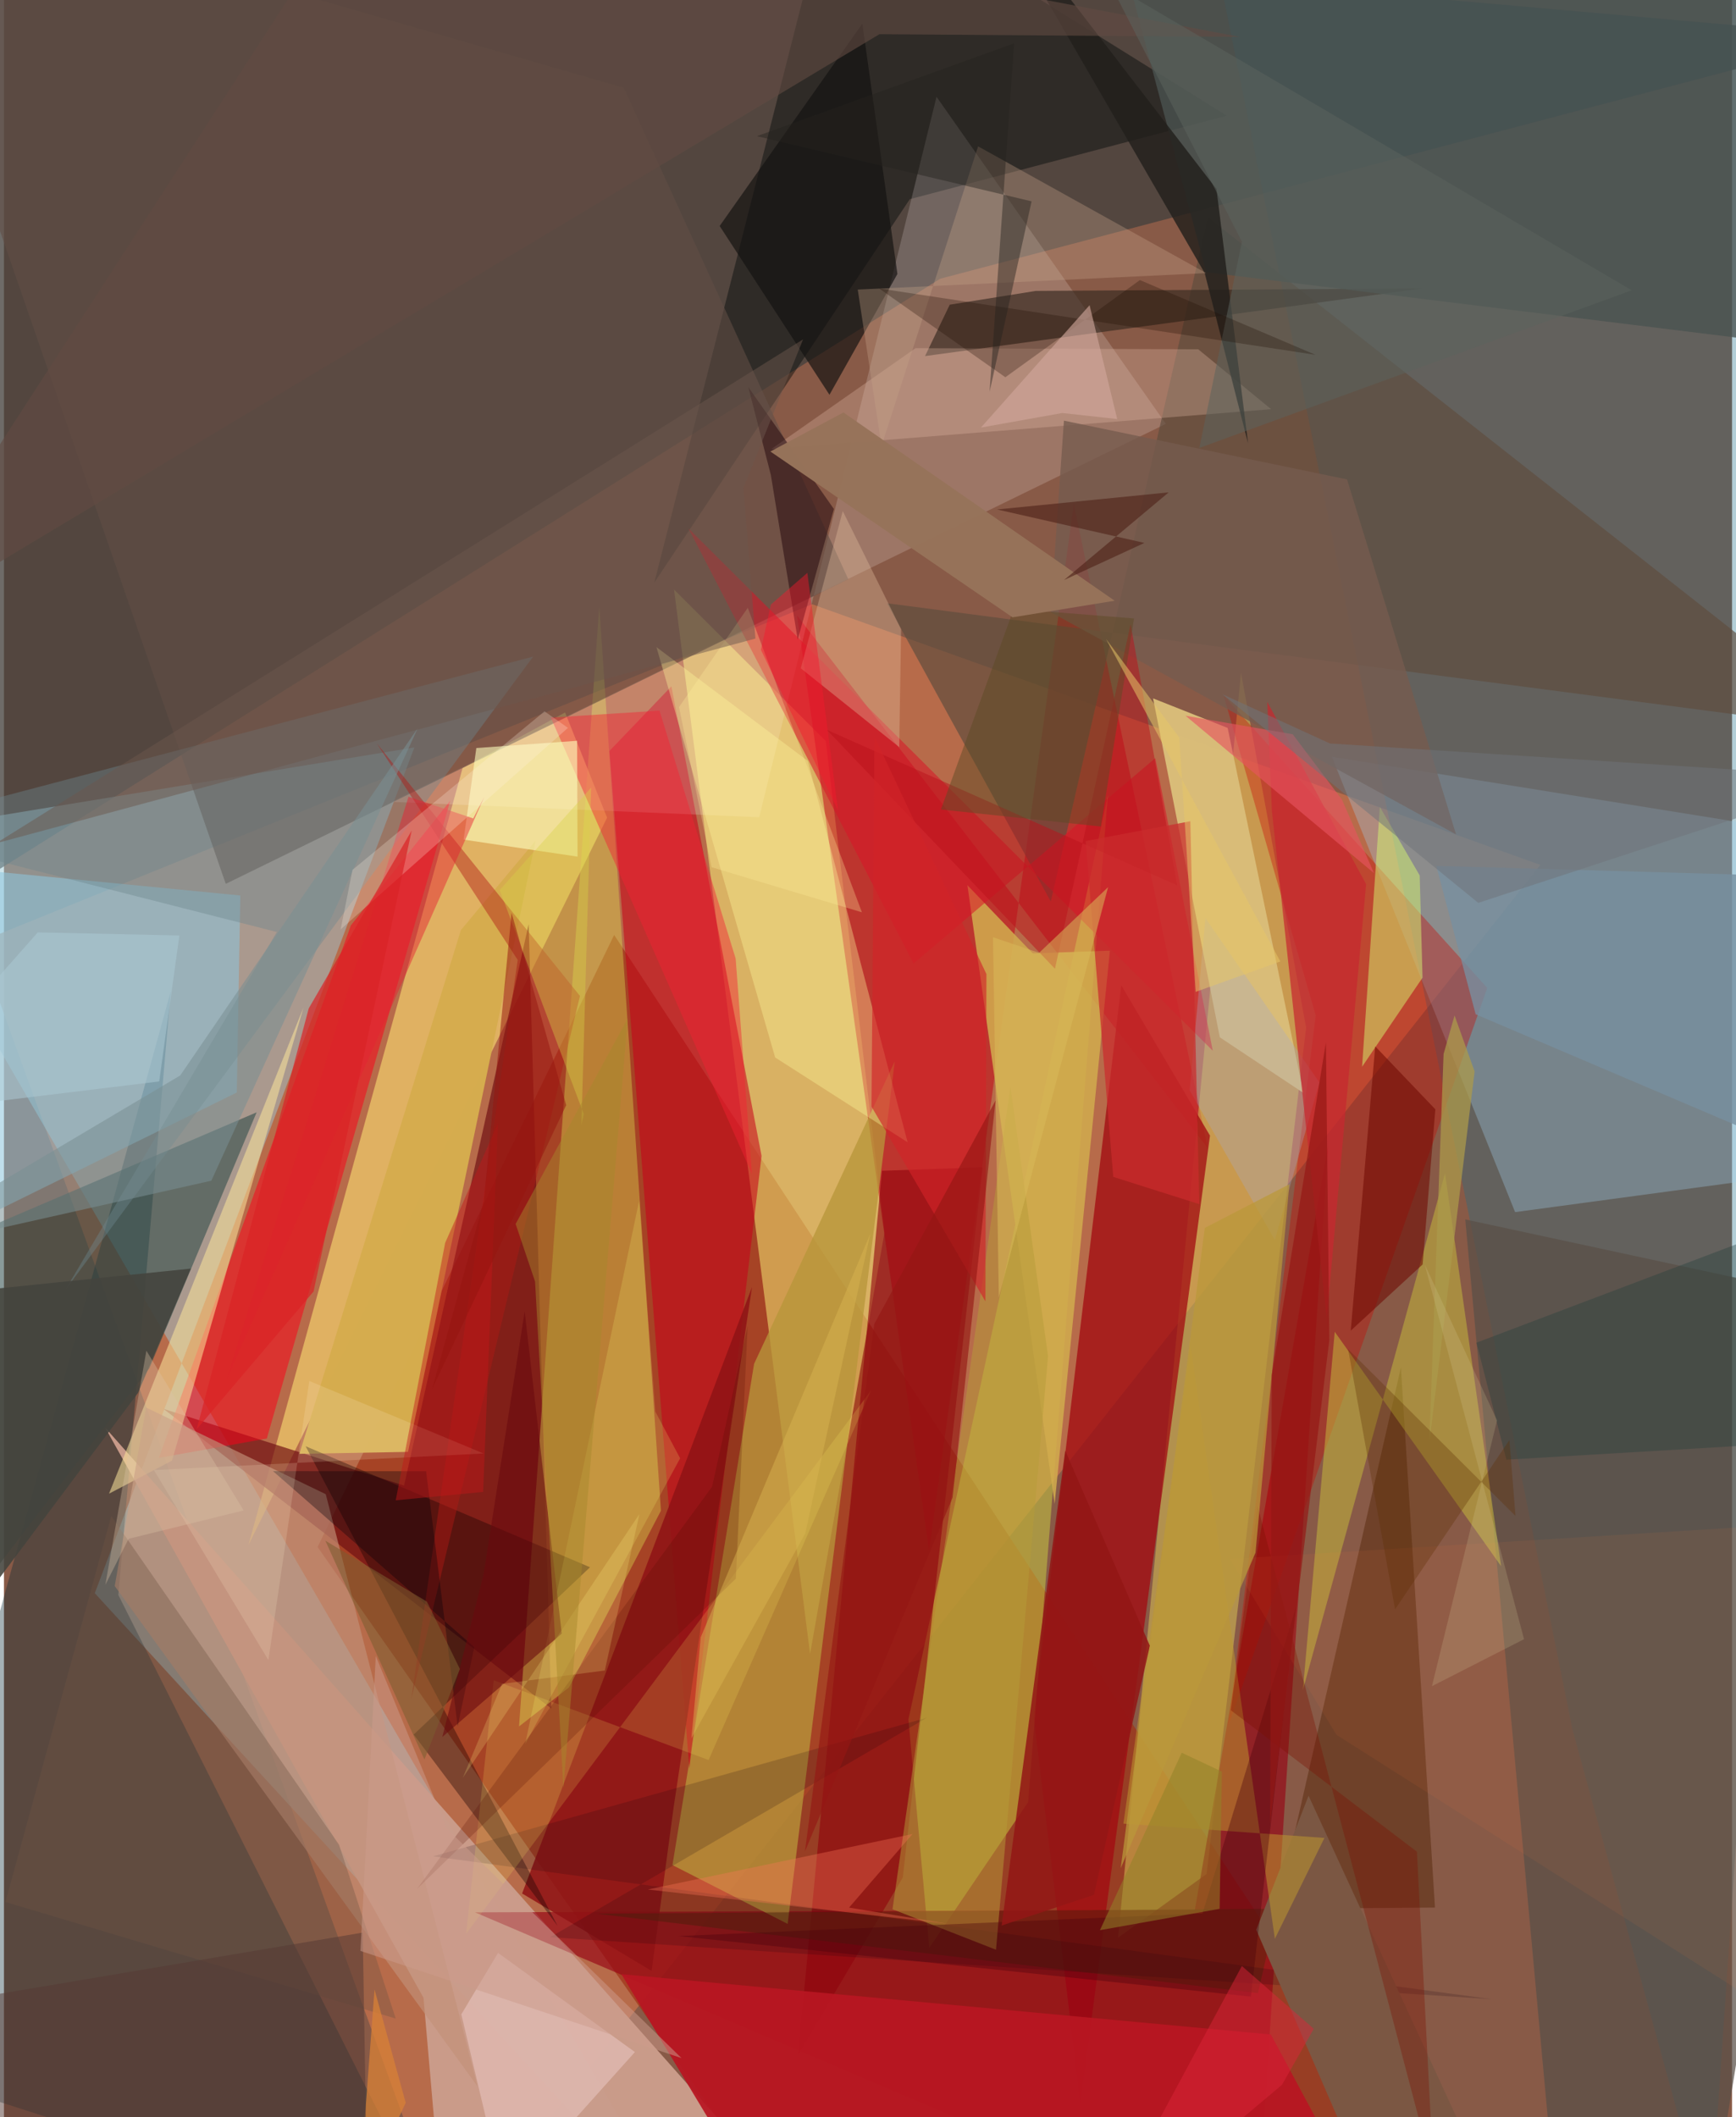 <svg xmlns="http://www.w3.org/2000/svg" width="228" height="278" viewBox="0 0 836 1024"><path fill="#885a47" d="M0 0h836v1024H0z"/><path fill="#cb734c" fill-opacity=".706" d="M215.6 1086l527.664-667.676L391.012 292.26-12.464 455.872z"/><path fill="#45413d" fill-opacity=".776" d="M898 17.587L-1.29-62l-48.947 512.535 503.179-315.728z"/><path fill="#9f3417" fill-opacity=".718" d="M295.193 452.19L151.729 748.235l212.849 303.979L711.598 1086z"/><path fill="#9cc8d5" fill-opacity=".494" d="M333.465 1086L43.938 770.575l154.622-409.07L-62 404.288z"/><path fill="#1b6f88" fill-opacity=".337" d="M825.159 1078.716l-66.351-242.13L577.796-62 898 11.428z"/><path fill="#ffff7e" fill-opacity=".475" d="M397.582 358.43l-73.408-73.28 65.804 514.793 36.003-203.732z"/><path fill="#f8db72" fill-opacity=".62" d="M291.776 395.484L118.288 747.268l103.578-375.806 49.594-26.864z"/><path fill="#a2d0ea" fill-opacity=".325" d="M731.053 586.255L898 563.721l-48.036-164.36-207.577-33.363z"/><path fill="#c20214" fill-opacity=".51" d="M447.532 750.053l70.036-506.282 64.82 311.61-198.712-257.678z"/><path fill="#072834" fill-opacity=".361" d="M-62 997.344L213.58 1086 55.338 771.44l25.375-292.12z"/><path fill="#ca9c8b" fill-opacity=".98" d="M202.964 966.248l-153.958-275.7 341.39 384.784L213.37 1086z"/><path fill="#d8c355" fill-opacity=".525" d="M598.435 325.37l31.504 171.625-48.142 409.383-42.813 30.792z"/><path fill="#a20a10" fill-opacity=".753" d="M583.445 549.25l-42.914-72.671-42.375 353.929 22.542 186.529z"/><path fill="#cfda42" fill-opacity=".459" d="M495.473 871.615l38.583-487.026-96.505 447.095 10.098 110.487z"/><path fill="#960313" fill-opacity=".631" d="M576.116 923.709l64.473-369.91L605.577 1086l-377.7-161.066z"/><path fill="#6f0e12" fill-opacity=".671" d="M193.571 718.506L77.156 681.404l187.64 144.955-10.972-379.324z"/><path fill="#dde452" fill-opacity=".373" d="M317.825 730.685L288 293.486l-38.816 541.533 24.17-18.894z"/><path fill="#000709" fill-opacity=".431" d="M591.49 55.95L438.223 96.335 314.605 281.809 402.1-62z"/><path fill="#b79639" fill-opacity=".769" d="M379.12 930.519l51.848-417.26-68.073 146.388-39.491 242.43z"/><path fill="#8ec6dc" fill-opacity=".553" d="M-62 614.427v-198.47l176.343 17.161-1.717 95.283z"/><path fill="#c70119" fill-opacity=".553" d="M331.58 855.494l-38.666-492.272 29.969-31.256 43.624 227.098z"/><path fill="#fb0018" fill-opacity=".514" d="M167.824 447.575l-92.879 257.55 52.215-9.36 88.755-308.512z"/><path fill="#fff7f5" fill-opacity=".18" d="M562.109 205.017L187.322 387.835l178.035 7.412L451.149 46.81z"/><path fill="#5f4d3e" fill-opacity=".671" d="M582.416 105.04L898 353.448 427.193 291.77l79.239 144.28z"/><path fill="#284746" fill-opacity=".549" d="M70.369 661.76l51.859-123.764-138.125 59.137L-62 834.726z"/><path fill="#c90800" fill-opacity=".357" d="M634.572 491.126l-42.325 343.778L717.575 477.81 590.03 336.36z"/><path fill="#614e45" fill-opacity=".584" d="M-62-62l169.297 489.49 301.174-147.33-108.63-237.737z"/><path fill="#d9bd79" fill-opacity=".984" d="M628.685 528.641l-40.489-26.926-32.281-163.926 36.071 14.29z"/><path fill="#d5ac4e" fill-opacity=".992" d="M142.917 703.18l78.134-253.325 36.158-43.297-61.73 295.665z"/><path fill="#8f020d" fill-opacity=".6" d="M384.156 993.932l50.67-85.851 38.641-343.504-48.695 1.683z"/><path fill="#372b21" fill-opacity=".671" d="M457.542 147.367l41.584-6.656 187.118-1.212L445.6 172.223z"/><path fill="#5a5048" fill-opacity=".729" d="M706.933 589.78l41.148 447.922L823.64 1086 898 630.981z"/><path fill="#d1ab4e" fill-opacity=".867" d="M497.707 461.106l-31.615-32.965 42.203 299.236 26.733-267.58z"/><path fill="#8f1215" fill-opacity=".847" d="M250.664 915.811l62.655 37.444 10.727-79.63 37.844-251.132z"/><path fill="#fbe59b" fill-opacity=".541" d="M50.832 722.436l94.062-235.124-36.41 124.819-27.166 94.298z"/><path fill="#56270c" fill-opacity=".486" d="M606.656 964.02l-320.09-38.437 405.724-2.954-16.483-261.248z"/><path fill="#c6bd3c" fill-opacity=".51" d="M724.271 757.5l-80.478-113.367-15.423 173.33 68.767-249.91z"/><path fill="#180000" fill-opacity=".369" d="M267.832 931.486L145.92 699.48l137.614 58.54-85.31 80.914z"/><path fill="#b81622" fill-opacity=".929" d="M612.877 984.013l43.63 81.191L377.694 1086l-79.016-131.174z"/><path fill="#d91427" fill-opacity=".549" d="M584.797 508.21l-27.814-141.513-116.934 99.256L331.16 255.591z"/><path fill="#fffc9f" fill-opacity=".349" d="M388.845 368.04l48.32 184.443-64.07-41.015-57.439-198.474z"/><path fill="#e2bba5" fill-opacity=".314" d="M577.76 168.941l-136.767-.538-69.78 48.803 241.821-19.298z"/><path fill="#d5f570" fill-opacity=".494" d="M665.61 390.248l-8.588 125.709 29.247-43.095-1.374-49.433z"/><path fill="#4a5350" fill-opacity=".776" d="M530.035-62l345.02 35.397L898 170.67l-316.376-39z"/><path fill="#c29178" fill-opacity=".651" d="M155.68 722.69l73.395 286.404-175.492-241.99 15.228-86.316z"/><path fill="#141211" fill-opacity=".678" d="M415.268 11.402l16.96 121.112-32.869 58.43-53.121-81.64z"/><path fill="#6d878e" fill-opacity=".404" d="M131.998 450.778L29.735 623.855 256.01 317.57-62 401.406z"/><path fill="#221f1c" fill-opacity=".812" d="M586.59 91.439l15.257 122.916-20.972-82.307L468.511-62z"/><path fill="#f32033" fill-opacity=".439" d="M361.852 567.777l-97.306-220.695 52.6-3.378 36.826 119.92z"/><path fill="#fdffbd" fill-opacity=".592" d="M277.49 414.325l-55.111-8.23 6.144-44.299 48.762-3.513z"/><path fill="#e6c1a0" fill-opacity=".349" d="M434.01 304.315l-.902 57.037-47.62-38.12 20.304-76.054z"/><path fill="#c6a287" fill-opacity=".341" d="M471.263 70.778L581.605 132.1l-168.568 7.956 11.496 75.636z"/><path fill="#21040a" fill-opacity=".498" d="M371.01 229.766l-10.92-42.541 41.412 58.961-17.507 63.138z"/><path fill="#6f0900" fill-opacity=".553" d="M651.545 643.578l34.762-32.012 6.155-75.025-29.087-30.455z"/><path fill="#f9dadc" fill-opacity=".392" d="M305.236 992.506l-62.984 70.249-20.991-88.488 17.769-29.706z"/><path fill="#12000c" fill-opacity=".173" d="M446.429 830.83l-238.862 67.022L719.72 966.94l-455.487-29.98z"/><path fill="#7b5743" d="M670.963 1083.73l-65.146-150.344 25.32-64.852 92.829 201.7z"/><path fill="#765b4e" fill-opacity=".792" d="M702.491 403.582L506.373 296.065l6.413-92.616 136.965 28.43z"/><path fill="#b01a16" fill-opacity=".443" d="M197.085 821.627l51.46-357.331-68.2-104.796 98.3 122.196z"/><path fill="#bd982e" fill-opacity=".522" d="M614.825 937.744l23.991-48.811-97.258-6.907 32.553-230.654z"/><path fill="#a6a9c5" fill-opacity=".314" d="M573.592 527.375l7.657-83.293 55.118 79.46-21.549 76.15z"/><path fill="#fef463" fill-opacity=".165" d="M419.423 672.59L340.88 851.253l-103.935-38.57-13.363 122.604z"/><path fill="#705443" fill-opacity=".361" d="M162.104 892.2l27.432 84.118L.718 919.928l51.21-186.677z"/><path fill="#c7282f" fill-opacity=".725" d="M639.917 637.706l-26.534-245.533-2.222-52.68 47.826 88.131z"/><path fill="#bc111a" fill-opacity=".498" d="M398.066 352.986l110.377 115.565 36.59-166.682 22.533 126.327z"/><path fill="#fcff78" fill-opacity=".18" d="M315.115 682.742l12.002 22.583-74.969 138.22 55.128-262.722z"/><path fill="#7a8f92" fill-opacity=".553" d="M200.23 352.08l-99.907 218.985L-62 607.54l147.277-87.384z"/><path fill="#b59b38" fill-opacity=".502" d="M429.85 923.431l57.057-397.916 18.195 130.406-25.178 287.1z"/><path fill="#d12428" fill-opacity=".631" d="M419.694 535.239l55.102 94.188.496-158.298-54.171-114.903z"/><path fill="#614b42" fill-opacity=".608" d="M423.524 16.539L-62 307.774 177.24-62l420.74 79.853z"/><path fill="#5c4b24" fill-opacity=".478" d="M453.267 391.525L488.5 294.51l58.21 4.612-16.05 100.649z"/><path fill="#47000b" fill-opacity=".365" d="M603.21 965.686l21.776-188.277-45.173 148.01-253.543 10.985z"/><path fill="#ca2c2d" fill-opacity=".722" d="M523.287 406.794l13.36 162.421 41.64 13.19-4.351-185.208z"/><path fill="#7890a0" fill-opacity=".788" d="M898 424.691v145.094l-186.031-79.212-19.078-71.797z"/><path fill="#96735a" fill-opacity=".984" d="M537.328 290.555l-49.403 8.025-117.151-80.2 35.354-18.88z"/><path fill="#02000a" fill-opacity=".329" d="M130.165 711.556l97.38 85.091-8.066 38.267-15.244-123.349z"/><path fill="#931715" fill-opacity=".859" d="M482.66 931.31l44.646-14.833 27.056-120.498-40.954-94.405z"/><path fill="#24403c" fill-opacity=".373" d="M726.827 706l163.484-9.659L898 579.124l-185.661 70.285z"/><path fill="#690a0f" fill-opacity=".58" d="M212.06 840.112l57.783-49.998-17.932-155.825-19.877 127.13z"/><path fill="#fff1cf" fill-opacity=".173" d="M147.713 667.946l84.334 35.056-159.492 8.01 55.362 91.915z"/><path fill="#d8d347" fill-opacity=".376" d="M279.363 544.115l1.11-5.33-40.638-108.283 44.218-49.541z"/><path fill="#5c635e" fill-opacity=".529" d="M598.893 116.902l-20.609 99.76 209.144-76.266L535.051-7.92z"/><path fill="#200c00" fill-opacity=".278" d="M423.336 139.498l211.154 32.118-84.943-36.155-65.098 47.004z"/><path fill="#d2a79c" fill-opacity=".616" d="M538.56 202.675l-13.365-55.072-52.542 59.189 39.31-7.037z"/><path fill="#50231a" fill-opacity=".631" d="M551.715 262.596l-38.859 17.936 50.608-42.39-83.027 8.272z"/><path fill="#7d1100" fill-opacity=".349" d="M683.547 895.6l-90.01-68.398 12.927-98.874 85.162 323.525z"/><path fill="#ff803e" fill-opacity=".075" d="M644.614 839.068L898 999.915 877.62 736.39l-284.552 17.625z"/><path fill="#e52233" fill-opacity=".467" d="M195.714 385.348l-87.787 281.338 124.455-281.295-5.36 10.458z"/><path fill="#520d00" fill-opacity=".22" d="M342.58 719.059L199.85 913.594l154.215-150.06 5.715-122.363z"/><path fill="#ac9a4a" fill-opacity=".741" d="M711.46 518.226l-9.698-27.082-5.316 18.666-6.899 187.873z"/><path fill="#fff2e3" fill-opacity=".239" d="M261.515 344.042l11.325 8.007-109.942 97.448 5.713-28.779z"/><path fill="#c1181a" fill-opacity=".455" d="M231.806 721.592l-42.284 4.059 23.923-124.522 25.545-57.849z"/><path fill="#fe7659" fill-opacity=".345" d="M408.83 922.643l30.712-35.6-128.045 26.84 145.168 16.61z"/><path fill="#26221e" fill-opacity=".443" d="M488.675 20.952l-124.42 44.905 132.888 31.525-20.323 92.1z"/><path fill="#5e2d00" fill-opacity=".314" d="M650.242 652.52l81.008 80.703-2.956-36.723-55.307 81.88z"/><path fill="#dbb652" fill-opacity=".459" d="M337.073 791.914l81.988-195.065-31.41 144.847-55.081 99.08z"/><path fill="#d9ba59" fill-opacity=".529" d="M534.152 429.085l-33.373 31.769-22.305-7.545 2.815 174.154z"/><path fill="#ffef9c" fill-opacity=".29" d="M342.31 419.423l-15.725-77.46 33.255-47.998 55.214 147.284z"/><path fill="#e7545f" fill-opacity=".624" d="M662.786 422.307l-15.48-35.5-23.827-31.66-51.88-8.98z"/><path fill="#bb993a" fill-opacity=".729" d="M580.934 593.888L540.24 903.612l65.23-152.641 16.39-178.216z"/><path fill="#44443d" fill-opacity=".886" d="M-62 843.188l42.187-218.25 110.245-11.366-25.57 60.138z"/><path fill="#6f747a" fill-opacity=".522" d="M898 376.124l-256.51-16.53-51.993-23.797 123.735 100.888z"/><path fill="#6b574c" fill-opacity=".486" d="M-3.915 407.905l390.501-243.763-28.834 71.805 5.781 72.903z"/><path fill="#941714" fill-opacity=".635" d="M420.998 640.413l-33.505 255.084 71.448-171.194 20.766-192.024z"/><path fill="#928228" fill-opacity=".541" d="M569.778 847.735l19.43 9.137-1.102 66.354-57.899 10.332z"/><path fill="#d78037" fill-opacity=".757" d="M194.352 1017.028L162.314 1086l8.368-9.734 8.584-114.007z"/><path fill="#dbd39d" fill-opacity=".192" d="M690.817 815.54l31.505-128.538-35.037-75.58 48.094 181.396z"/><path fill="#db243a" fill-opacity=".475" d="M618.293 1008.328l15.363-27.08-34.79-30.344L526.13 1086z"/><path fill="#d92326" fill-opacity=".698" d="M197.242 401.703l-49.795 86.013-54.229 203.572 56.564-66.63z"/><path fill="#abc8d4" fill-opacity=".549" d="M-62 539.749l137.11-16.7 9.743-70.588-68.502-1.496z"/><path fill="#7b5c30" fill-opacity=".553" d="M220.563 807.234l-17.155 43.785-47.935-105.848 49.162 29.501z"/><path fill="#f7172d" fill-opacity=".439" d="M366.202 314.317l37.274 77.618-14.81-114.873-17.672 15.353z"/><path fill="#dcc2a7" fill-opacity=".345" d="M49.043 766.54l19.86-113.259 47.064 77.26-55.657 13.715z"/><path fill="#e6c668" fill-opacity=".525" d="M568.565 356.693l7.959 123.028 40.957-14.696-84.308-155.938z"/><path fill="#543a33" fill-opacity=".51" d="M-62 1046.57l237.767 16.287-2.215-128.134-188.849 31.825z"/><path fill="#941815" fill-opacity=".694" d="M613.327 665.152l26.205-160.947 1.642 143.921-28.66 234.444z"/><path fill="#fff785" fill-opacity=".204" d="M221.977 859.85l18.994-45.421 49.713-6.467 16.736-75.664z"/><path fill="#96140f" fill-opacity=".51" d="M245.572 441.502l-13.427 139.373-25.053 91.086 64.9-137.427z"/><path fill="#cd9b8b" fill-opacity=".51" d="M179.88 800.962l-7.42 142.621 155.332 51.856-113.547-111.015z"/><path fill="#a5882c" fill-opacity=".471" d="M301.755 492.607l-54.222 99.368 9.399 27.86 13.715 244.983z"/></svg>